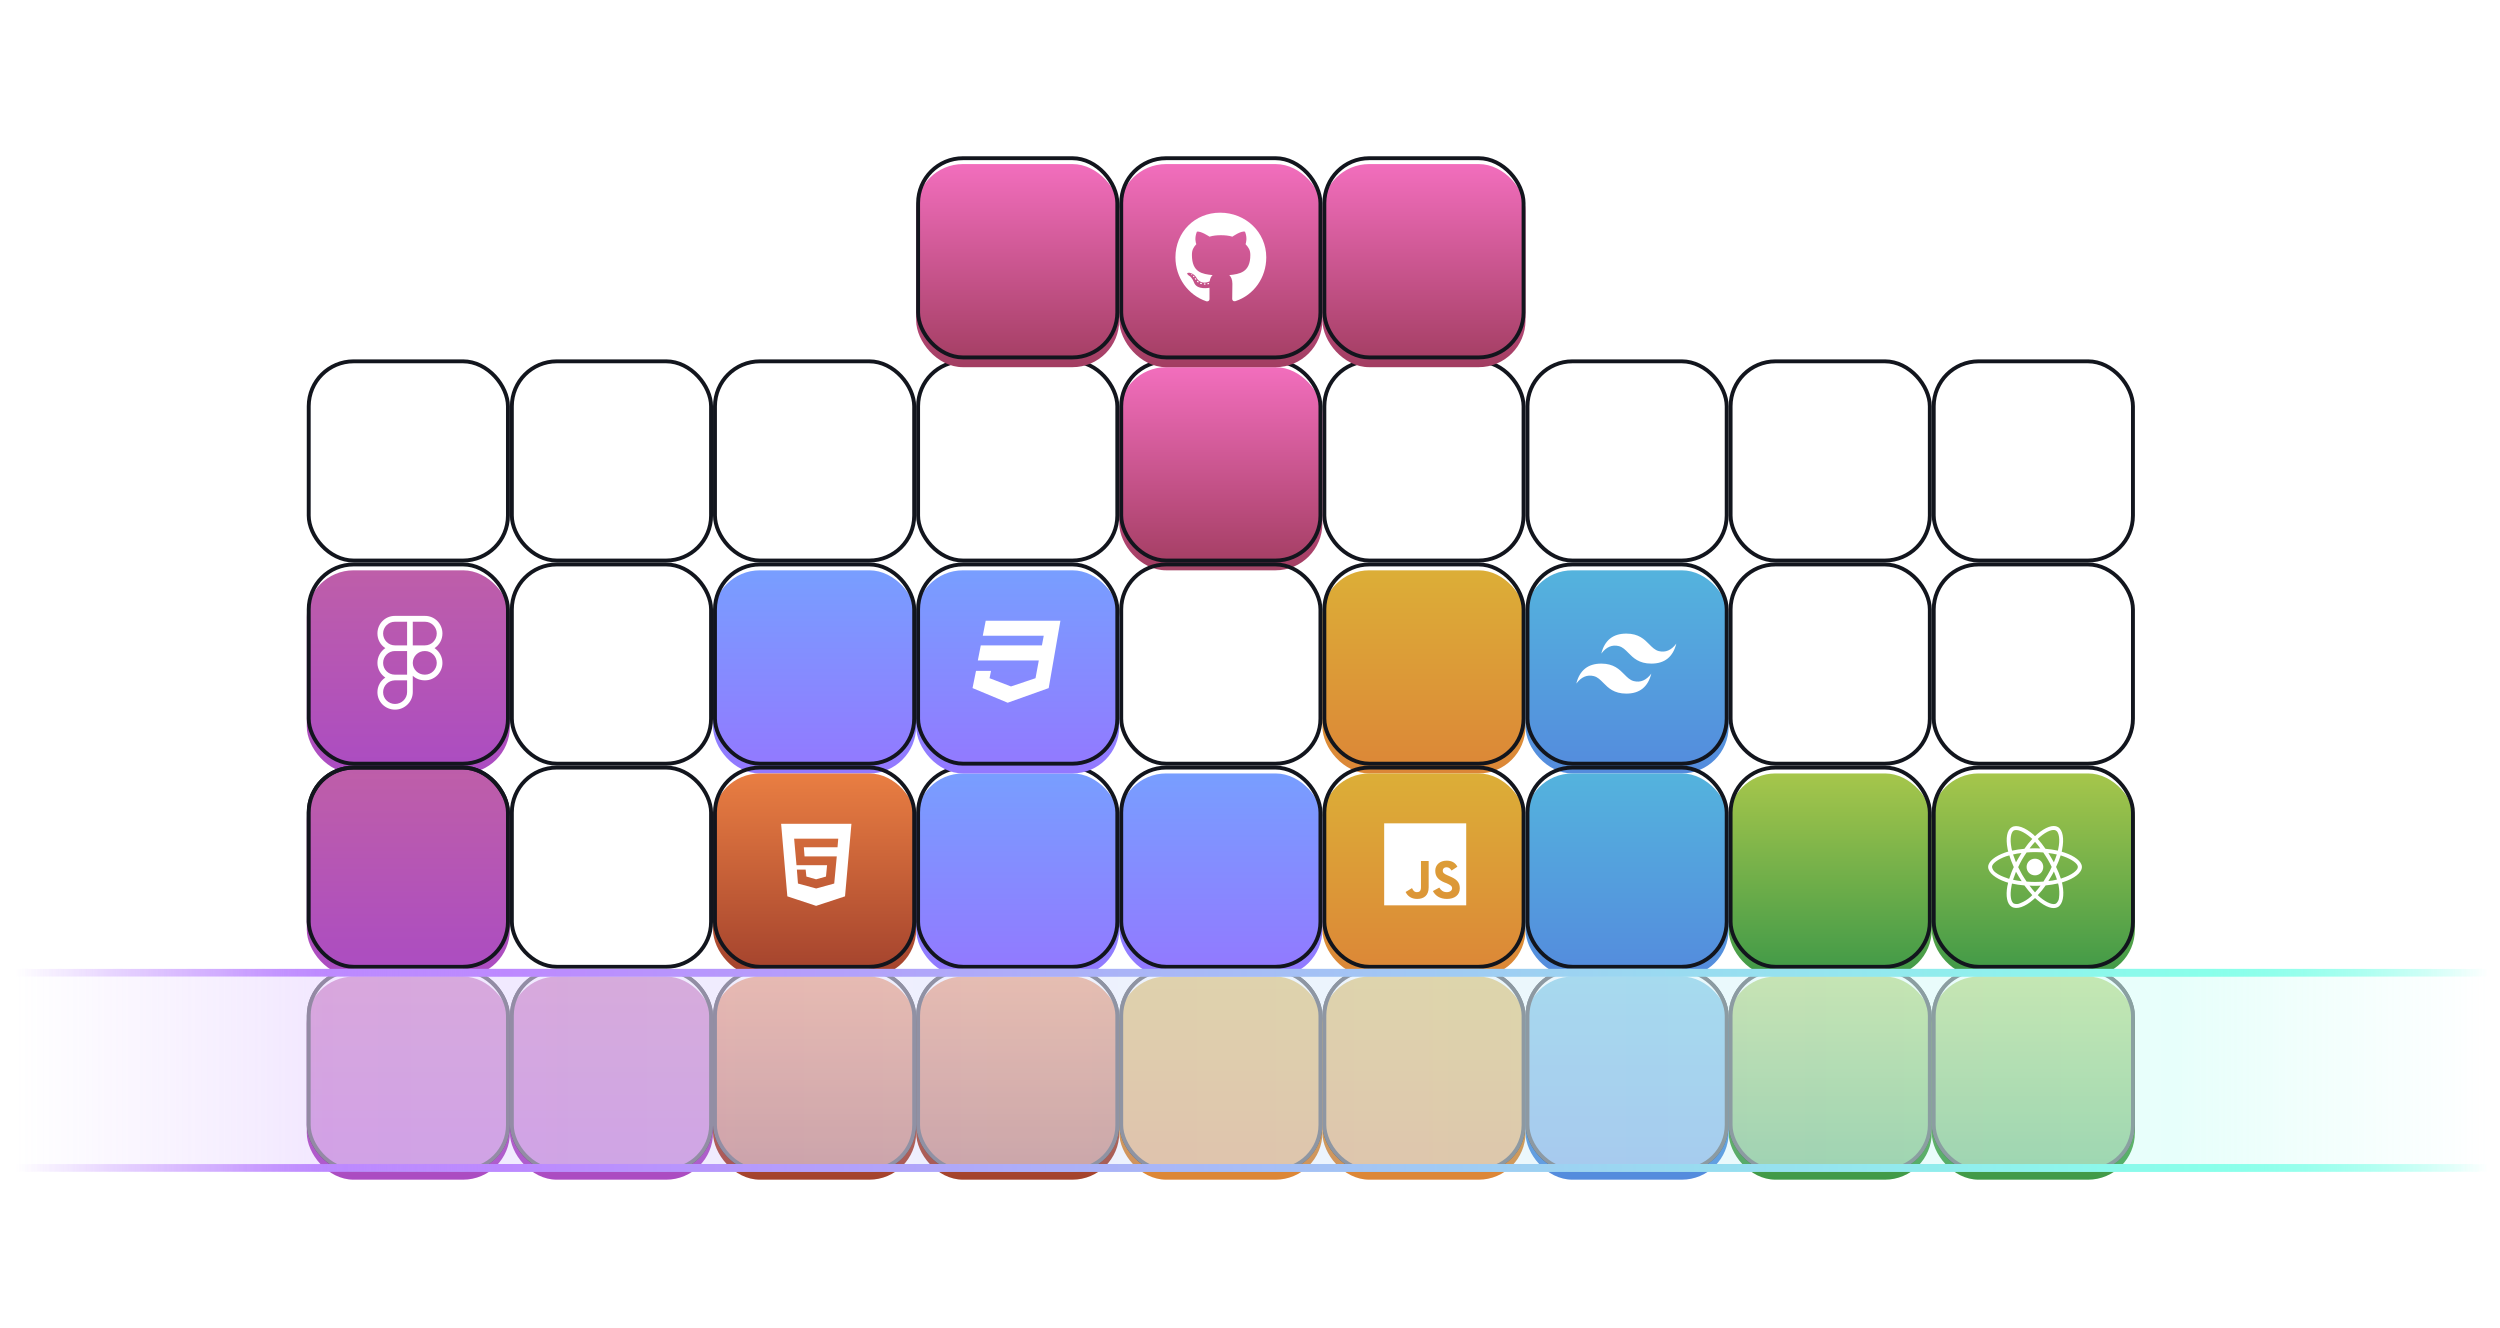 <svg width="640" height="340" viewBox="0 0 640 340" fill="none" xmlns="http://www.w3.org/2000/svg">
<g filter="url(#filter0_i_2163_2739)">
<rect x="182.533" y="144" width="52" height="52" rx="12" fill="url(#paint0_linear_2163_2739)"/>
</g>
<rect x="183.033" y="144.5" width="51" height="51" rx="11.5" stroke="#12151D"/>
<rect x="131.033" y="144.5" width="51" height="51" rx="11.5" fill="white" fill-opacity="0.05" stroke="#12151D"/>
<rect x="131.033" y="92.5" width="51" height="51" rx="11.5" fill="white" fill-opacity="0.05" stroke="#12151D"/>
<rect x="235.033" y="92.5" width="51" height="51" rx="11.5" fill="white" fill-opacity="0.05" stroke="#12151D"/>
<rect x="391.033" y="92.5" width="51" height="51" rx="11.5" fill="white" fill-opacity="0.05" stroke="#12151D"/>
<rect x="339.033" y="92.5" width="51" height="51" rx="11.5" fill="white" fill-opacity="0.05" stroke="#12151D"/>
<rect x="183.033" y="92.5" width="51" height="51" rx="11.5" fill="white" fill-opacity="0.05" stroke="#12151D"/>
<g filter="url(#filter1_i_2163_2739)">
<rect x="286.533" y="92" width="52" height="52" rx="12" fill="url(#paint1_linear_2163_2739)"/>
</g>
<rect x="287.033" y="92.5" width="51" height="51" rx="11.5" stroke="#12151D"/>
<g filter="url(#filter2_i_2163_2739)">
<rect x="286.533" y="40" width="52" height="52" rx="12" fill="url(#paint2_linear_2163_2739)"/>
</g>
<rect x="287.033" y="40.5" width="51" height="51" rx="11.5" stroke="#12151D"/>
<g filter="url(#filter3_i_2163_2739)">
<rect x="234.533" y="40" width="52" height="52" rx="12" fill="url(#paint3_linear_2163_2739)"/>
</g>
<rect x="235.033" y="40.5" width="51" height="51" rx="11.5" stroke="#12151D"/>
<g filter="url(#filter4_i_2163_2739)">
<rect x="338.533" y="40" width="52" height="52" rx="12" fill="url(#paint4_linear_2163_2739)"/>
</g>
<rect x="339.033" y="40.5" width="51" height="51" rx="11.5" stroke="#12151D"/>
<rect x="443.033" y="92.5" width="51" height="51" rx="11.5" fill="white" fill-opacity="0.05" stroke="#12151D"/>
<rect x="495.033" y="92.5" width="51" height="51" rx="11.5" fill="white" fill-opacity="0.05" stroke="#12151D"/>
<rect x="79.033" y="92.5" width="51" height="51" rx="11.5" fill="white" fill-opacity="0.05" stroke="#12151D"/>
<rect x="443.033" y="144.5" width="51" height="51" rx="11.5" fill="white" fill-opacity="0.05" stroke="#12151D"/>
<rect x="495.033" y="144.5" width="51" height="51" rx="11.5" fill="white" fill-opacity="0.05" stroke="#12151D"/>
<g filter="url(#filter5_i_2163_2739)">
<rect x="78.533" y="144" width="52" height="52" rx="12" fill="url(#paint5_linear_2163_2739)"/>
</g>
<rect x="79.033" y="144.5" width="51" height="51" rx="11.5" stroke="#12151D"/>
<rect x="287.033" y="144.5" width="51" height="51" rx="11.5" fill="white" fill-opacity="0.05" stroke="#12151D"/>
<g filter="url(#filter6_i_2163_2739)">
<rect x="338.533" y="144" width="52" height="52" rx="12" fill="url(#paint6_linear_2163_2739)"/>
</g>
<rect x="339.033" y="144.5" width="51" height="51" rx="11.5" stroke="#12151D"/>
<g filter="url(#filter7_i_2163_2739)">
<rect x="390.533" y="144" width="52" height="52" rx="12" fill="url(#paint7_linear_2163_2739)"/>
</g>
<rect x="391.033" y="144.5" width="51" height="51" rx="11.5" stroke="#12151D"/>
<g filter="url(#filter8_i_2163_2739)">
<rect x="182.533" y="196" width="52" height="52" rx="12" fill="url(#paint8_linear_2163_2739)"/>
</g>
<rect x="183.033" y="196.5" width="51" height="51" rx="11.5" stroke="#12151D"/>
<rect x="131.033" y="196.5" width="51" height="51" rx="11.5" fill="white" fill-opacity="0.05" stroke="#12151D"/>
<g filter="url(#filter9_i_2163_2739)">
<rect x="442.533" y="196" width="52" height="52" rx="12" fill="url(#paint9_linear_2163_2739)"/>
</g>
<rect x="443.033" y="196.5" width="51" height="51" rx="11.5" stroke="#12151D"/>
<g filter="url(#filter10_i_2163_2739)">
<rect x="494.533" y="196" width="52" height="52" rx="12" fill="url(#paint10_linear_2163_2739)"/>
</g>
<rect x="495.033" y="196.5" width="51" height="51" rx="11.5" stroke="#12151D"/>
<rect x="79.033" y="196.5" width="51" height="51" rx="11.5" fill="url(#paint11_linear_2163_2739)" stroke="#12151D"/>
<g filter="url(#filter11_i_2163_2739)">
<rect x="78.533" y="196" width="52" height="52" rx="12" fill="url(#paint12_linear_2163_2739)"/>
</g>
<rect x="79.033" y="196.5" width="51" height="51" rx="11.5" stroke="#12151D"/>
<g filter="url(#filter12_i_2163_2739)">
<rect x="182.533" y="248" width="52" height="52" rx="12" fill="url(#paint13_linear_2163_2739)"/>
</g>
<rect x="183.033" y="248.5" width="51" height="51" rx="11.5" stroke="#12151D"/>
<g filter="url(#filter13_i_2163_2739)">
<rect x="130.533" y="248" width="52" height="52" rx="12" fill="url(#paint14_linear_2163_2739)"/>
</g>
<rect x="131.033" y="248.5" width="51" height="51" rx="11.5" stroke="#12151D"/>
<g filter="url(#filter14_i_2163_2739)">
<rect x="442.533" y="248" width="52" height="52" rx="12" fill="url(#paint15_linear_2163_2739)"/>
</g>
<rect x="443.033" y="248.5" width="51" height="51" rx="11.5" stroke="#12151D"/>
<g filter="url(#filter15_i_2163_2739)">
<rect x="494.533" y="248" width="52" height="52" rx="12" fill="url(#paint16_linear_2163_2739)"/>
</g>
<rect x="495.033" y="248.5" width="51" height="51" rx="11.5" stroke="#12151D"/>
<g filter="url(#filter16_i_2163_2739)">
<rect x="78.533" y="248" width="52" height="52" rx="12" fill="url(#paint17_linear_2163_2739)"/>
</g>
<rect x="79.033" y="248.5" width="51" height="51" rx="11.5" stroke="#12151D"/>
<g filter="url(#filter17_i_2163_2739)">
<rect x="234.533" y="248" width="52" height="52" rx="12" fill="url(#paint18_linear_2163_2739)"/>
</g>
<rect x="235.033" y="248.5" width="51" height="51" rx="11.5" stroke="#12151D"/>
<g filter="url(#filter18_i_2163_2739)">
<rect x="338.533" y="248" width="52" height="52" rx="12" fill="url(#paint19_linear_2163_2739)"/>
</g>
<rect x="339.033" y="248.5" width="51" height="51" rx="11.5" stroke="#12151D"/>
<g filter="url(#filter19_i_2163_2739)">
<rect x="390.533" y="248" width="52" height="52" rx="12" fill="url(#paint20_linear_2163_2739)"/>
</g>
<rect x="391.033" y="248.5" width="51" height="51" rx="11.5" stroke="#12151D"/>
<g filter="url(#filter20_i_2163_2739)">
<rect x="338.533" y="196" width="52" height="52" rx="12" fill="url(#paint21_linear_2163_2739)"/>
</g>
<rect x="339.033" y="196.5" width="51" height="51" rx="11.5" stroke="#12151D"/>
<g filter="url(#filter21_i_2163_2739)">
<rect x="390.533" y="196" width="52" height="52" rx="12" fill="url(#paint22_linear_2163_2739)"/>
</g>
<rect x="391.033" y="196.5" width="51" height="51" rx="11.5" stroke="#12151D"/>
<g filter="url(#filter22_i_2163_2739)">
<rect x="286.533" y="248" width="52" height="52" rx="12" fill="url(#paint23_linear_2163_2739)"/>
</g>
<rect x="287.033" y="248.5" width="51" height="51" rx="11.5" stroke="#12151D"/>
<g filter="url(#filter23_i_2163_2739)">
<rect x="234.533" y="196" width="52" height="52" rx="12" fill="url(#paint24_linear_2163_2739)"/>
</g>
<rect x="235.033" y="196.5" width="51" height="51" rx="11.5" stroke="#12151D"/>
<g filter="url(#filter24_i_2163_2739)">
<rect x="286.533" y="196" width="52" height="52" rx="12" fill="url(#paint25_linear_2163_2739)"/>
</g>
<rect x="287.033" y="196.5" width="51" height="51" rx="11.5" stroke="#12151D"/>
<g filter="url(#filter25_i_2163_2739)">
<rect x="234.533" y="144" width="52" height="52" rx="12" fill="url(#paint26_linear_2163_2739)"/>
</g>
<rect x="235.033" y="144.5" width="51" height="51" rx="11.5" stroke="#12151D"/>
<path d="M96.623 162.167C96.623 159.683 98.591 157.667 101.076 157.667H108.81C111.295 157.667 113.263 159.683 113.263 162.167C113.263 163.761 112.467 165.12 111.248 165.917C112.467 166.761 113.263 168.12 113.263 169.714C113.263 172.151 111.295 174.167 108.81 174.167H108.717C107.545 174.167 106.467 173.745 105.67 172.995V177.167C105.67 179.651 103.607 181.667 101.123 181.667C98.638 181.667 96.623 179.698 96.623 177.214C96.623 175.62 97.42 174.261 98.638 173.464C97.42 172.62 96.623 171.261 96.623 169.714C96.623 168.12 97.42 166.761 98.638 165.917C97.42 165.12 96.623 163.761 96.623 162.167ZM104.217 166.667H101.076C99.435 166.667 98.076 168.026 98.076 169.714C98.076 171.354 99.388 172.714 101.076 172.714H104.217V166.667ZM105.67 169.714C105.67 171.354 107.029 172.714 108.717 172.714H108.81C110.451 172.714 111.81 171.354 111.81 169.714C111.81 168.026 110.451 166.667 108.81 166.667H108.717C107.029 166.667 105.67 168.026 105.67 169.714ZM101.076 174.167C99.388 174.214 98.076 175.526 98.076 177.214C98.076 178.854 99.435 180.214 101.123 180.214C102.81 180.214 104.217 178.854 104.217 177.167V174.167H101.076ZM101.076 159.167C99.435 159.167 98.076 160.526 98.076 162.167C98.076 163.854 99.435 165.214 101.076 165.214H104.217V159.167H101.076ZM105.67 165.214H108.81C110.451 165.214 111.81 163.854 111.81 162.167C111.81 160.526 110.451 159.167 108.81 159.167H105.67V165.214Z" fill="white"/>
<path d="M199.967 210.9H217.967L216.326 229.463L208.92 231.9L201.56 229.463L199.967 210.9ZM214.404 216.9L214.592 214.697H203.295L203.904 221.494H211.732L211.451 224.4L208.92 225.104L206.435 224.4L206.248 222.619H203.998L204.279 226.182L208.92 227.447H208.967L213.56 226.182L214.217 219.244H205.967L205.779 216.9H214.404Z" fill="white"/>
<path d="M271.467 158.9L268.467 176.15L257.967 179.9L248.967 176.15L249.857 171.744H253.701L253.326 173.619L258.81 175.729L265.092 173.619L265.935 169.072H250.326L251.076 165.229H266.732L267.201 162.744H251.592L252.342 158.9H271.467Z" fill="white"/>
<path d="M528.56 218.277C531.092 219.121 532.967 220.527 532.967 221.934C532.967 223.434 530.998 224.887 528.279 225.777C528.138 225.824 527.998 225.871 527.857 225.918C527.904 226.105 527.951 226.34 527.998 226.527C528.513 229.246 528.092 231.449 526.826 232.199C525.607 232.902 523.638 232.199 521.623 230.465C521.388 230.277 521.201 230.09 520.967 229.902C520.826 230.043 520.638 230.184 520.498 230.324C518.435 232.152 516.279 232.902 515.013 232.152C513.795 231.449 513.42 229.387 513.888 226.809C513.982 226.527 514.029 226.246 514.076 225.965C513.888 225.918 513.654 225.824 513.467 225.777C510.842 224.887 508.967 223.387 508.967 221.934C508.967 220.527 510.748 219.168 513.232 218.277C513.513 218.184 513.795 218.09 514.123 217.996C514.029 217.762 513.982 217.48 513.935 217.246C513.42 214.574 513.795 212.465 515.013 211.762C516.279 211.012 518.435 211.809 520.592 213.684C520.685 213.824 520.826 213.918 520.967 214.059C521.154 213.871 521.342 213.684 521.529 213.543C523.592 211.762 525.607 211.012 526.826 211.715C528.092 212.465 528.467 214.715 527.904 217.48C527.857 217.668 527.81 217.855 527.81 218.043C528.045 218.09 528.279 218.184 528.56 218.277ZM522.185 214.293C521.998 214.434 521.857 214.621 521.67 214.762C522.373 215.559 523.029 216.402 523.638 217.293C524.717 217.387 525.748 217.527 526.826 217.762C526.873 217.621 526.873 217.48 526.92 217.293C527.435 214.902 527.107 213.027 526.31 212.605C525.56 212.184 523.967 212.746 522.185 214.293ZM516.795 224.371C516.56 223.949 516.326 223.574 516.092 223.152C515.81 223.855 515.576 224.559 515.342 225.215C516.045 225.402 516.795 225.496 517.545 225.59C517.263 225.168 517.029 224.793 516.795 224.371ZM515.342 218.746C515.576 219.402 515.81 220.059 516.092 220.762C516.326 220.34 516.56 219.965 516.795 219.543C517.029 219.168 517.263 218.746 517.498 218.371C516.748 218.465 516.045 218.559 515.342 218.746ZM516.654 221.98C516.982 222.59 517.31 223.246 517.638 223.855C518.013 224.465 518.388 225.074 518.81 225.684C519.513 225.73 520.217 225.777 520.967 225.777C521.67 225.777 522.42 225.73 523.123 225.684C523.498 225.074 523.873 224.465 524.248 223.855C524.623 223.246 524.951 222.59 525.232 221.934C524.951 221.277 524.576 220.668 524.248 220.059C523.873 219.449 523.498 218.84 523.076 218.23C522.42 218.184 521.67 218.137 520.967 218.137C520.217 218.137 519.513 218.184 518.81 218.23C518.388 218.84 518.013 219.449 517.638 220.059C517.31 220.668 516.935 221.324 516.654 221.98ZM525.092 224.371C524.857 224.746 524.623 225.168 524.388 225.543C525.138 225.496 525.842 225.355 526.592 225.168C526.357 224.465 526.076 223.809 525.795 223.105C525.56 223.527 525.373 223.949 525.092 224.371ZM525.795 220.762C526.076 220.105 526.31 219.449 526.545 218.746C525.888 218.605 525.138 218.465 524.388 218.371C524.623 218.746 524.857 219.168 525.092 219.543C525.326 219.965 525.56 220.34 525.795 220.762ZM520.967 215.512C520.498 216.027 520.029 216.59 519.56 217.199C520.498 217.152 521.435 217.152 522.326 217.199C521.904 216.59 521.435 216.027 520.967 215.512ZM515.529 212.605C514.779 213.074 514.498 214.762 514.92 217.012C514.967 217.293 515.013 217.527 515.107 217.762C516.138 217.527 517.17 217.387 518.248 217.293C518.857 216.402 519.513 215.559 520.263 214.762C520.123 214.668 520.029 214.574 519.888 214.434C518.06 212.84 516.326 212.184 515.529 212.605ZM514.357 224.98C514.685 223.949 515.06 222.918 515.529 221.98C515.107 220.996 514.685 220.012 514.404 218.98C514.123 219.074 513.842 219.121 513.56 219.215C511.451 219.965 509.951 221.09 509.951 221.934C510.045 222.496 510.373 223.012 510.842 223.34C511.638 223.996 512.81 224.465 513.795 224.793C513.982 224.887 514.17 224.934 514.357 224.98ZM519.842 229.574C519.982 229.434 520.123 229.293 520.263 229.152C519.56 228.355 518.857 227.512 518.248 226.668C517.17 226.574 516.138 226.434 515.06 226.199C515.013 226.434 514.967 226.715 514.92 226.996C514.498 229.199 514.779 230.84 515.529 231.309C516.092 231.496 516.654 231.496 517.17 231.215C518.154 230.84 519.045 230.277 519.842 229.574ZM520.967 228.449C521.482 227.887 521.951 227.324 522.373 226.715C521.904 226.762 521.435 226.762 520.967 226.762C520.498 226.762 520.029 226.762 519.56 226.715C520.029 227.371 520.498 227.934 520.967 228.449ZM527.107 229.855C527.248 228.824 527.201 227.746 527.013 226.715C526.967 226.527 526.92 226.34 526.873 226.152C525.795 226.387 524.763 226.574 523.685 226.668C523.076 227.559 522.42 228.355 521.67 229.152C521.904 229.34 522.092 229.527 522.279 229.715C524.013 231.168 525.607 231.73 526.357 231.309C526.779 230.934 527.06 230.418 527.107 229.855ZM527.951 224.793C530.295 224.043 531.935 222.824 531.935 221.934C531.935 221.09 530.388 219.965 528.232 219.215C527.998 219.121 527.763 219.074 527.529 218.98C527.201 220.012 526.826 220.996 526.357 221.934C526.826 222.918 527.248 223.902 527.576 224.934C527.717 224.887 527.81 224.84 527.951 224.793ZM520.967 224.09C519.748 224.09 518.81 223.152 518.81 221.934C518.81 220.762 519.748 219.824 520.967 219.824C522.138 219.824 523.076 220.762 523.076 221.934C523.076 223.152 522.138 224.09 520.967 224.09Z" fill="white"/>
<path d="M354.348 210.767H375.348V231.767H354.348V210.767ZM365.739 227.173V220.423H363.77V227.126C363.77 228.11 363.348 228.392 362.739 228.392C362.036 228.392 361.755 227.923 361.473 227.36L359.833 228.345C360.301 229.329 361.239 230.126 362.786 230.126C364.567 230.126 365.739 229.188 365.739 227.173ZM370.426 230.126C372.301 230.126 373.708 229.188 373.708 227.407C373.708 225.767 372.77 225.017 371.083 224.313L370.567 224.079C369.723 223.704 369.348 223.47 369.348 222.86C369.348 222.392 369.723 222.017 370.286 222.017C370.895 222.017 371.223 222.298 371.598 222.86L373.098 221.876C372.489 220.751 371.551 220.329 370.333 220.329C368.551 220.329 367.426 221.454 367.426 222.907C367.426 224.548 368.364 225.298 369.77 225.907L370.286 226.095C371.176 226.517 371.739 226.751 371.739 227.407C371.739 227.97 371.176 228.392 370.38 228.392C369.395 228.392 368.88 227.876 368.458 227.22L366.817 228.11C367.426 229.282 368.598 230.126 370.426 230.126Z" fill="white"/>
<path d="M308.648 72.728C308.648 72.821 308.554 72.868 308.414 72.868C308.273 72.915 308.179 72.821 308.179 72.728C308.179 72.634 308.273 72.54 308.414 72.54C308.554 72.54 308.648 72.634 308.648 72.728ZM307.195 72.493C307.242 72.399 307.382 72.353 307.523 72.399C307.664 72.446 307.711 72.54 307.711 72.634C307.664 72.728 307.523 72.774 307.429 72.728C307.289 72.728 307.195 72.587 307.195 72.493ZM309.304 72.446C309.398 72.399 309.539 72.493 309.539 72.587C309.586 72.681 309.492 72.728 309.351 72.774C309.211 72.821 309.07 72.774 309.07 72.681C309.07 72.54 309.164 72.446 309.304 72.446ZM312.351 54.446C318.867 54.446 324.164 59.415 324.164 65.884C324.164 71.087 320.976 75.54 316.289 77.087C315.679 77.228 315.445 76.853 315.445 76.524C315.445 76.149 315.492 74.181 315.492 72.634C315.492 71.509 315.117 70.806 314.695 70.431C317.32 70.149 320.086 69.774 320.086 65.274C320.086 63.962 319.617 63.352 318.867 62.509C318.961 62.181 319.382 60.962 318.726 59.321C317.742 58.993 315.492 60.587 315.492 60.587C314.554 60.306 313.57 60.212 312.539 60.212C311.554 60.212 310.57 60.306 309.632 60.587C309.632 60.587 307.336 59.04 306.398 59.321C305.742 60.962 306.117 62.181 306.257 62.509C305.507 63.352 305.132 63.962 305.132 65.274C305.132 69.774 307.804 70.149 310.429 70.431C310.054 70.759 309.773 71.274 309.679 72.024C308.976 72.353 307.289 72.868 306.257 71.04C305.601 69.915 304.429 69.821 304.429 69.821C303.304 69.821 304.382 70.571 304.382 70.571C305.132 70.899 305.648 72.259 305.648 72.259C306.351 74.368 309.632 73.665 309.632 73.665C309.632 74.649 309.632 76.243 309.632 76.571C309.632 76.853 309.445 77.228 308.836 77.134C304.148 75.54 300.914 71.087 300.914 65.884C300.914 59.415 305.882 54.446 312.351 54.446ZM305.461 70.618C305.507 70.571 305.601 70.618 305.695 70.665C305.789 70.759 305.789 70.899 305.742 70.946C305.648 70.993 305.554 70.946 305.461 70.899C305.414 70.806 305.367 70.665 305.461 70.618ZM304.945 70.243C304.992 70.196 305.039 70.196 305.132 70.243C305.226 70.29 305.273 70.337 305.273 70.384C305.226 70.478 305.132 70.478 305.039 70.431C304.945 70.384 304.898 70.337 304.945 70.243ZM306.445 71.931C306.539 71.837 306.679 71.884 306.773 71.978C306.867 72.071 306.867 72.212 306.82 72.259C306.773 72.353 306.632 72.306 306.539 72.212C306.398 72.118 306.398 71.978 306.445 71.931ZM305.929 71.228C306.023 71.181 306.117 71.228 306.211 71.321C306.257 71.415 306.257 71.556 306.211 71.603C306.117 71.649 306.023 71.603 305.929 71.509C305.836 71.415 305.836 71.274 305.929 71.228Z" fill="white"/>
<path fill-rule="evenodd" clip-rule="evenodd" d="M416.335 162.201C412.922 162.201 410.788 163.908 409.934 167.322C411.215 165.616 412.708 164.975 414.415 165.402C415.389 165.645 416.085 166.352 416.856 167.133C418.111 168.408 419.564 169.883 422.737 169.883C426.15 169.883 428.284 168.175 429.138 164.762C427.858 166.469 426.364 167.109 424.657 166.682C423.683 166.438 422.988 165.732 422.216 164.95C420.961 163.676 419.508 162.2 416.335 162.2V162.201ZM409.934 169.883C406.52 169.883 404.386 171.59 403.533 175.004C404.813 173.297 406.307 172.656 408.014 173.083C408.988 173.327 409.684 174.033 410.455 174.815C411.71 176.09 413.163 177.564 416.336 177.564C419.749 177.564 421.883 175.857 422.737 172.443C421.457 174.15 419.963 174.79 418.256 174.364C417.282 174.12 416.587 173.414 415.815 172.632C414.559 171.358 413.107 169.883 409.934 169.883Z" fill="white"/>
<g style="mix-blend-mode:overlay" opacity="0.5">
<rect x="182.533" y="248" width="52" height="52" rx="12" fill="white"/>
<rect x="130.533" y="248" width="52" height="52" rx="12" fill="white"/>
<rect x="442.533" y="248" width="52" height="52" rx="12" fill="white"/>
<rect x="494.533" y="248" width="52" height="52" rx="12" fill="white"/>
<rect x="78.533" y="248" width="52" height="52" rx="12" fill="white"/>
<rect x="234.533" y="248" width="52" height="52" rx="12" fill="white"/>
<rect x="338.533" y="248" width="52" height="52" rx="12" fill="white"/>
<rect x="390.533" y="248" width="52" height="52" rx="12" fill="white"/>
<rect x="286.533" y="248" width="52" height="52" rx="12" fill="white"/>
</g>
<g clip-path="url(#clip0_2163_2739)">
<path opacity="0.2" d="M4 274L637 274" stroke="url(#paint27_linear_2163_2739)" stroke-width="54"/>
<g filter="url(#filter26_f_2163_2739)">
<path d="M4 248L637 248" stroke="url(#paint28_linear_2163_2739)" stroke-width="4"/>
</g>
<g filter="url(#filter27_f_2163_2739)">
<path d="M4 300L637 300" stroke="url(#paint29_linear_2163_2739)" stroke-width="4"/>
</g>
<g filter="url(#filter28_f_2163_2739)">
<path d="M57 248L637 248" stroke="url(#paint30_linear_2163_2739)" stroke-width="4"/>
</g>
<g filter="url(#filter29_f_2163_2739)">
<path d="M57 300L637 300" stroke="url(#paint31_linear_2163_2739)" stroke-width="4"/>
</g>
</g>
<defs>
<filter id="filter0_i_2163_2739" x="182.533" y="144" width="52" height="54" filterUnits="userSpaceOnUse" color-interpolation-filters="sRGB">
<feFlood flood-opacity="0" result="BackgroundImageFix"/>
<feBlend mode="normal" in="SourceGraphic" in2="BackgroundImageFix" result="shape"/>
<feColorMatrix in="SourceAlpha" type="matrix" values="0 0 0 0 0 0 0 0 0 0 0 0 0 0 0 0 0 0 127 0" result="hardAlpha"/>
<feMorphology radius="4" operator="erode" in="SourceAlpha" result="effect1_innerShadow_2163_2739"/>
<feOffset dy="2"/>
<feGaussianBlur stdDeviation="4.5"/>
<feComposite in2="hardAlpha" operator="arithmetic" k2="-1" k3="1"/>
<feColorMatrix type="matrix" values="0 0 0 0 1 0 0 0 0 1 0 0 0 0 1 0 0 0 0.2 0"/>
<feBlend mode="normal" in2="shape" result="effect1_innerShadow_2163_2739"/>
</filter>
<filter id="filter1_i_2163_2739" x="286.533" y="92" width="52" height="54" filterUnits="userSpaceOnUse" color-interpolation-filters="sRGB">
<feFlood flood-opacity="0" result="BackgroundImageFix"/>
<feBlend mode="normal" in="SourceGraphic" in2="BackgroundImageFix" result="shape"/>
<feColorMatrix in="SourceAlpha" type="matrix" values="0 0 0 0 0 0 0 0 0 0 0 0 0 0 0 0 0 0 127 0" result="hardAlpha"/>
<feMorphology radius="4" operator="erode" in="SourceAlpha" result="effect1_innerShadow_2163_2739"/>
<feOffset dy="2"/>
<feGaussianBlur stdDeviation="4.5"/>
<feComposite in2="hardAlpha" operator="arithmetic" k2="-1" k3="1"/>
<feColorMatrix type="matrix" values="0 0 0 0 1 0 0 0 0 1 0 0 0 0 1 0 0 0 0.2 0"/>
<feBlend mode="normal" in2="shape" result="effect1_innerShadow_2163_2739"/>
</filter>
<filter id="filter2_i_2163_2739" x="286.533" y="40" width="52" height="54" filterUnits="userSpaceOnUse" color-interpolation-filters="sRGB">
<feFlood flood-opacity="0" result="BackgroundImageFix"/>
<feBlend mode="normal" in="SourceGraphic" in2="BackgroundImageFix" result="shape"/>
<feColorMatrix in="SourceAlpha" type="matrix" values="0 0 0 0 0 0 0 0 0 0 0 0 0 0 0 0 0 0 127 0" result="hardAlpha"/>
<feMorphology radius="4" operator="erode" in="SourceAlpha" result="effect1_innerShadow_2163_2739"/>
<feOffset dy="2"/>
<feGaussianBlur stdDeviation="4.5"/>
<feComposite in2="hardAlpha" operator="arithmetic" k2="-1" k3="1"/>
<feColorMatrix type="matrix" values="0 0 0 0 1 0 0 0 0 1 0 0 0 0 1 0 0 0 0.2 0"/>
<feBlend mode="normal" in2="shape" result="effect1_innerShadow_2163_2739"/>
</filter>
<filter id="filter3_i_2163_2739" x="234.533" y="40" width="52" height="54" filterUnits="userSpaceOnUse" color-interpolation-filters="sRGB">
<feFlood flood-opacity="0" result="BackgroundImageFix"/>
<feBlend mode="normal" in="SourceGraphic" in2="BackgroundImageFix" result="shape"/>
<feColorMatrix in="SourceAlpha" type="matrix" values="0 0 0 0 0 0 0 0 0 0 0 0 0 0 0 0 0 0 127 0" result="hardAlpha"/>
<feMorphology radius="4" operator="erode" in="SourceAlpha" result="effect1_innerShadow_2163_2739"/>
<feOffset dy="2"/>
<feGaussianBlur stdDeviation="4.5"/>
<feComposite in2="hardAlpha" operator="arithmetic" k2="-1" k3="1"/>
<feColorMatrix type="matrix" values="0 0 0 0 1 0 0 0 0 1 0 0 0 0 1 0 0 0 0.2 0"/>
<feBlend mode="normal" in2="shape" result="effect1_innerShadow_2163_2739"/>
</filter>
<filter id="filter4_i_2163_2739" x="338.533" y="40" width="52" height="54" filterUnits="userSpaceOnUse" color-interpolation-filters="sRGB">
<feFlood flood-opacity="0" result="BackgroundImageFix"/>
<feBlend mode="normal" in="SourceGraphic" in2="BackgroundImageFix" result="shape"/>
<feColorMatrix in="SourceAlpha" type="matrix" values="0 0 0 0 0 0 0 0 0 0 0 0 0 0 0 0 0 0 127 0" result="hardAlpha"/>
<feMorphology radius="4" operator="erode" in="SourceAlpha" result="effect1_innerShadow_2163_2739"/>
<feOffset dy="2"/>
<feGaussianBlur stdDeviation="4.5"/>
<feComposite in2="hardAlpha" operator="arithmetic" k2="-1" k3="1"/>
<feColorMatrix type="matrix" values="0 0 0 0 1 0 0 0 0 1 0 0 0 0 1 0 0 0 0.2 0"/>
<feBlend mode="normal" in2="shape" result="effect1_innerShadow_2163_2739"/>
</filter>
<filter id="filter5_i_2163_2739" x="78.533" y="144" width="52" height="54" filterUnits="userSpaceOnUse" color-interpolation-filters="sRGB">
<feFlood flood-opacity="0" result="BackgroundImageFix"/>
<feBlend mode="normal" in="SourceGraphic" in2="BackgroundImageFix" result="shape"/>
<feColorMatrix in="SourceAlpha" type="matrix" values="0 0 0 0 0 0 0 0 0 0 0 0 0 0 0 0 0 0 127 0" result="hardAlpha"/>
<feMorphology radius="4" operator="erode" in="SourceAlpha" result="effect1_innerShadow_2163_2739"/>
<feOffset dy="2"/>
<feGaussianBlur stdDeviation="4.5"/>
<feComposite in2="hardAlpha" operator="arithmetic" k2="-1" k3="1"/>
<feColorMatrix type="matrix" values="0 0 0 0 1 0 0 0 0 1 0 0 0 0 1 0 0 0 0.2 0"/>
<feBlend mode="normal" in2="shape" result="effect1_innerShadow_2163_2739"/>
</filter>
<filter id="filter6_i_2163_2739" x="338.533" y="144" width="52" height="54" filterUnits="userSpaceOnUse" color-interpolation-filters="sRGB">
<feFlood flood-opacity="0" result="BackgroundImageFix"/>
<feBlend mode="normal" in="SourceGraphic" in2="BackgroundImageFix" result="shape"/>
<feColorMatrix in="SourceAlpha" type="matrix" values="0 0 0 0 0 0 0 0 0 0 0 0 0 0 0 0 0 0 127 0" result="hardAlpha"/>
<feMorphology radius="4" operator="erode" in="SourceAlpha" result="effect1_innerShadow_2163_2739"/>
<feOffset dy="2"/>
<feGaussianBlur stdDeviation="4.5"/>
<feComposite in2="hardAlpha" operator="arithmetic" k2="-1" k3="1"/>
<feColorMatrix type="matrix" values="0 0 0 0 1 0 0 0 0 1 0 0 0 0 1 0 0 0 0.2 0"/>
<feBlend mode="normal" in2="shape" result="effect1_innerShadow_2163_2739"/>
</filter>
<filter id="filter7_i_2163_2739" x="390.533" y="144" width="52" height="54" filterUnits="userSpaceOnUse" color-interpolation-filters="sRGB">
<feFlood flood-opacity="0" result="BackgroundImageFix"/>
<feBlend mode="normal" in="SourceGraphic" in2="BackgroundImageFix" result="shape"/>
<feColorMatrix in="SourceAlpha" type="matrix" values="0 0 0 0 0 0 0 0 0 0 0 0 0 0 0 0 0 0 127 0" result="hardAlpha"/>
<feMorphology radius="4" operator="erode" in="SourceAlpha" result="effect1_innerShadow_2163_2739"/>
<feOffset dy="2"/>
<feGaussianBlur stdDeviation="4.5"/>
<feComposite in2="hardAlpha" operator="arithmetic" k2="-1" k3="1"/>
<feColorMatrix type="matrix" values="0 0 0 0 1 0 0 0 0 1 0 0 0 0 1 0 0 0 0.2 0"/>
<feBlend mode="normal" in2="shape" result="effect1_innerShadow_2163_2739"/>
</filter>
<filter id="filter8_i_2163_2739" x="182.533" y="196" width="52" height="54" filterUnits="userSpaceOnUse" color-interpolation-filters="sRGB">
<feFlood flood-opacity="0" result="BackgroundImageFix"/>
<feBlend mode="normal" in="SourceGraphic" in2="BackgroundImageFix" result="shape"/>
<feColorMatrix in="SourceAlpha" type="matrix" values="0 0 0 0 0 0 0 0 0 0 0 0 0 0 0 0 0 0 127 0" result="hardAlpha"/>
<feMorphology radius="4" operator="erode" in="SourceAlpha" result="effect1_innerShadow_2163_2739"/>
<feOffset dy="2"/>
<feGaussianBlur stdDeviation="4.5"/>
<feComposite in2="hardAlpha" operator="arithmetic" k2="-1" k3="1"/>
<feColorMatrix type="matrix" values="0 0 0 0 1 0 0 0 0 1 0 0 0 0 1 0 0 0 0.2 0"/>
<feBlend mode="normal" in2="shape" result="effect1_innerShadow_2163_2739"/>
</filter>
<filter id="filter9_i_2163_2739" x="442.533" y="196" width="52" height="54" filterUnits="userSpaceOnUse" color-interpolation-filters="sRGB">
<feFlood flood-opacity="0" result="BackgroundImageFix"/>
<feBlend mode="normal" in="SourceGraphic" in2="BackgroundImageFix" result="shape"/>
<feColorMatrix in="SourceAlpha" type="matrix" values="0 0 0 0 0 0 0 0 0 0 0 0 0 0 0 0 0 0 127 0" result="hardAlpha"/>
<feMorphology radius="4" operator="erode" in="SourceAlpha" result="effect1_innerShadow_2163_2739"/>
<feOffset dy="2"/>
<feGaussianBlur stdDeviation="4.5"/>
<feComposite in2="hardAlpha" operator="arithmetic" k2="-1" k3="1"/>
<feColorMatrix type="matrix" values="0 0 0 0 1 0 0 0 0 1 0 0 0 0 1 0 0 0 0.2 0"/>
<feBlend mode="normal" in2="shape" result="effect1_innerShadow_2163_2739"/>
</filter>
<filter id="filter10_i_2163_2739" x="494.533" y="196" width="52" height="54" filterUnits="userSpaceOnUse" color-interpolation-filters="sRGB">
<feFlood flood-opacity="0" result="BackgroundImageFix"/>
<feBlend mode="normal" in="SourceGraphic" in2="BackgroundImageFix" result="shape"/>
<feColorMatrix in="SourceAlpha" type="matrix" values="0 0 0 0 0 0 0 0 0 0 0 0 0 0 0 0 0 0 127 0" result="hardAlpha"/>
<feMorphology radius="4" operator="erode" in="SourceAlpha" result="effect1_innerShadow_2163_2739"/>
<feOffset dy="2"/>
<feGaussianBlur stdDeviation="4.5"/>
<feComposite in2="hardAlpha" operator="arithmetic" k2="-1" k3="1"/>
<feColorMatrix type="matrix" values="0 0 0 0 1 0 0 0 0 1 0 0 0 0 1 0 0 0 0.2 0"/>
<feBlend mode="normal" in2="shape" result="effect1_innerShadow_2163_2739"/>
</filter>
<filter id="filter11_i_2163_2739" x="78.533" y="196" width="52" height="54" filterUnits="userSpaceOnUse" color-interpolation-filters="sRGB">
<feFlood flood-opacity="0" result="BackgroundImageFix"/>
<feBlend mode="normal" in="SourceGraphic" in2="BackgroundImageFix" result="shape"/>
<feColorMatrix in="SourceAlpha" type="matrix" values="0 0 0 0 0 0 0 0 0 0 0 0 0 0 0 0 0 0 127 0" result="hardAlpha"/>
<feMorphology radius="4" operator="erode" in="SourceAlpha" result="effect1_innerShadow_2163_2739"/>
<feOffset dy="2"/>
<feGaussianBlur stdDeviation="4.5"/>
<feComposite in2="hardAlpha" operator="arithmetic" k2="-1" k3="1"/>
<feColorMatrix type="matrix" values="0 0 0 0 1 0 0 0 0 1 0 0 0 0 1 0 0 0 0.2 0"/>
<feBlend mode="normal" in2="shape" result="effect1_innerShadow_2163_2739"/>
</filter>
<filter id="filter12_i_2163_2739" x="182.533" y="248" width="52" height="54" filterUnits="userSpaceOnUse" color-interpolation-filters="sRGB">
<feFlood flood-opacity="0" result="BackgroundImageFix"/>
<feBlend mode="normal" in="SourceGraphic" in2="BackgroundImageFix" result="shape"/>
<feColorMatrix in="SourceAlpha" type="matrix" values="0 0 0 0 0 0 0 0 0 0 0 0 0 0 0 0 0 0 127 0" result="hardAlpha"/>
<feMorphology radius="4" operator="erode" in="SourceAlpha" result="effect1_innerShadow_2163_2739"/>
<feOffset dy="2"/>
<feGaussianBlur stdDeviation="4.5"/>
<feComposite in2="hardAlpha" operator="arithmetic" k2="-1" k3="1"/>
<feColorMatrix type="matrix" values="0 0 0 0 1 0 0 0 0 1 0 0 0 0 1 0 0 0 0.2 0"/>
<feBlend mode="normal" in2="shape" result="effect1_innerShadow_2163_2739"/>
</filter>
<filter id="filter13_i_2163_2739" x="130.533" y="248" width="52" height="54" filterUnits="userSpaceOnUse" color-interpolation-filters="sRGB">
<feFlood flood-opacity="0" result="BackgroundImageFix"/>
<feBlend mode="normal" in="SourceGraphic" in2="BackgroundImageFix" result="shape"/>
<feColorMatrix in="SourceAlpha" type="matrix" values="0 0 0 0 0 0 0 0 0 0 0 0 0 0 0 0 0 0 127 0" result="hardAlpha"/>
<feMorphology radius="4" operator="erode" in="SourceAlpha" result="effect1_innerShadow_2163_2739"/>
<feOffset dy="2"/>
<feGaussianBlur stdDeviation="4.5"/>
<feComposite in2="hardAlpha" operator="arithmetic" k2="-1" k3="1"/>
<feColorMatrix type="matrix" values="0 0 0 0 1 0 0 0 0 1 0 0 0 0 1 0 0 0 0.2 0"/>
<feBlend mode="normal" in2="shape" result="effect1_innerShadow_2163_2739"/>
</filter>
<filter id="filter14_i_2163_2739" x="442.533" y="248" width="52" height="54" filterUnits="userSpaceOnUse" color-interpolation-filters="sRGB">
<feFlood flood-opacity="0" result="BackgroundImageFix"/>
<feBlend mode="normal" in="SourceGraphic" in2="BackgroundImageFix" result="shape"/>
<feColorMatrix in="SourceAlpha" type="matrix" values="0 0 0 0 0 0 0 0 0 0 0 0 0 0 0 0 0 0 127 0" result="hardAlpha"/>
<feMorphology radius="4" operator="erode" in="SourceAlpha" result="effect1_innerShadow_2163_2739"/>
<feOffset dy="2"/>
<feGaussianBlur stdDeviation="4.5"/>
<feComposite in2="hardAlpha" operator="arithmetic" k2="-1" k3="1"/>
<feColorMatrix type="matrix" values="0 0 0 0 1 0 0 0 0 1 0 0 0 0 1 0 0 0 0.2 0"/>
<feBlend mode="normal" in2="shape" result="effect1_innerShadow_2163_2739"/>
</filter>
<filter id="filter15_i_2163_2739" x="494.533" y="248" width="52" height="54" filterUnits="userSpaceOnUse" color-interpolation-filters="sRGB">
<feFlood flood-opacity="0" result="BackgroundImageFix"/>
<feBlend mode="normal" in="SourceGraphic" in2="BackgroundImageFix" result="shape"/>
<feColorMatrix in="SourceAlpha" type="matrix" values="0 0 0 0 0 0 0 0 0 0 0 0 0 0 0 0 0 0 127 0" result="hardAlpha"/>
<feMorphology radius="4" operator="erode" in="SourceAlpha" result="effect1_innerShadow_2163_2739"/>
<feOffset dy="2"/>
<feGaussianBlur stdDeviation="4.5"/>
<feComposite in2="hardAlpha" operator="arithmetic" k2="-1" k3="1"/>
<feColorMatrix type="matrix" values="0 0 0 0 1 0 0 0 0 1 0 0 0 0 1 0 0 0 0.2 0"/>
<feBlend mode="normal" in2="shape" result="effect1_innerShadow_2163_2739"/>
</filter>
<filter id="filter16_i_2163_2739" x="78.533" y="248" width="52" height="54" filterUnits="userSpaceOnUse" color-interpolation-filters="sRGB">
<feFlood flood-opacity="0" result="BackgroundImageFix"/>
<feBlend mode="normal" in="SourceGraphic" in2="BackgroundImageFix" result="shape"/>
<feColorMatrix in="SourceAlpha" type="matrix" values="0 0 0 0 0 0 0 0 0 0 0 0 0 0 0 0 0 0 127 0" result="hardAlpha"/>
<feMorphology radius="4" operator="erode" in="SourceAlpha" result="effect1_innerShadow_2163_2739"/>
<feOffset dy="2"/>
<feGaussianBlur stdDeviation="4.5"/>
<feComposite in2="hardAlpha" operator="arithmetic" k2="-1" k3="1"/>
<feColorMatrix type="matrix" values="0 0 0 0 1 0 0 0 0 1 0 0 0 0 1 0 0 0 0.2 0"/>
<feBlend mode="normal" in2="shape" result="effect1_innerShadow_2163_2739"/>
</filter>
<filter id="filter17_i_2163_2739" x="234.533" y="248" width="52" height="54" filterUnits="userSpaceOnUse" color-interpolation-filters="sRGB">
<feFlood flood-opacity="0" result="BackgroundImageFix"/>
<feBlend mode="normal" in="SourceGraphic" in2="BackgroundImageFix" result="shape"/>
<feColorMatrix in="SourceAlpha" type="matrix" values="0 0 0 0 0 0 0 0 0 0 0 0 0 0 0 0 0 0 127 0" result="hardAlpha"/>
<feMorphology radius="4" operator="erode" in="SourceAlpha" result="effect1_innerShadow_2163_2739"/>
<feOffset dy="2"/>
<feGaussianBlur stdDeviation="4.5"/>
<feComposite in2="hardAlpha" operator="arithmetic" k2="-1" k3="1"/>
<feColorMatrix type="matrix" values="0 0 0 0 1 0 0 0 0 1 0 0 0 0 1 0 0 0 0.2 0"/>
<feBlend mode="normal" in2="shape" result="effect1_innerShadow_2163_2739"/>
</filter>
<filter id="filter18_i_2163_2739" x="338.533" y="248" width="52" height="54" filterUnits="userSpaceOnUse" color-interpolation-filters="sRGB">
<feFlood flood-opacity="0" result="BackgroundImageFix"/>
<feBlend mode="normal" in="SourceGraphic" in2="BackgroundImageFix" result="shape"/>
<feColorMatrix in="SourceAlpha" type="matrix" values="0 0 0 0 0 0 0 0 0 0 0 0 0 0 0 0 0 0 127 0" result="hardAlpha"/>
<feMorphology radius="4" operator="erode" in="SourceAlpha" result="effect1_innerShadow_2163_2739"/>
<feOffset dy="2"/>
<feGaussianBlur stdDeviation="4.5"/>
<feComposite in2="hardAlpha" operator="arithmetic" k2="-1" k3="1"/>
<feColorMatrix type="matrix" values="0 0 0 0 1 0 0 0 0 1 0 0 0 0 1 0 0 0 0.2 0"/>
<feBlend mode="normal" in2="shape" result="effect1_innerShadow_2163_2739"/>
</filter>
<filter id="filter19_i_2163_2739" x="390.533" y="248" width="52" height="54" filterUnits="userSpaceOnUse" color-interpolation-filters="sRGB">
<feFlood flood-opacity="0" result="BackgroundImageFix"/>
<feBlend mode="normal" in="SourceGraphic" in2="BackgroundImageFix" result="shape"/>
<feColorMatrix in="SourceAlpha" type="matrix" values="0 0 0 0 0 0 0 0 0 0 0 0 0 0 0 0 0 0 127 0" result="hardAlpha"/>
<feMorphology radius="4" operator="erode" in="SourceAlpha" result="effect1_innerShadow_2163_2739"/>
<feOffset dy="2"/>
<feGaussianBlur stdDeviation="4.5"/>
<feComposite in2="hardAlpha" operator="arithmetic" k2="-1" k3="1"/>
<feColorMatrix type="matrix" values="0 0 0 0 1 0 0 0 0 1 0 0 0 0 1 0 0 0 0.2 0"/>
<feBlend mode="normal" in2="shape" result="effect1_innerShadow_2163_2739"/>
</filter>
<filter id="filter20_i_2163_2739" x="338.533" y="196" width="52" height="54" filterUnits="userSpaceOnUse" color-interpolation-filters="sRGB">
<feFlood flood-opacity="0" result="BackgroundImageFix"/>
<feBlend mode="normal" in="SourceGraphic" in2="BackgroundImageFix" result="shape"/>
<feColorMatrix in="SourceAlpha" type="matrix" values="0 0 0 0 0 0 0 0 0 0 0 0 0 0 0 0 0 0 127 0" result="hardAlpha"/>
<feMorphology radius="4" operator="erode" in="SourceAlpha" result="effect1_innerShadow_2163_2739"/>
<feOffset dy="2"/>
<feGaussianBlur stdDeviation="4.5"/>
<feComposite in2="hardAlpha" operator="arithmetic" k2="-1" k3="1"/>
<feColorMatrix type="matrix" values="0 0 0 0 1 0 0 0 0 1 0 0 0 0 1 0 0 0 0.2 0"/>
<feBlend mode="normal" in2="shape" result="effect1_innerShadow_2163_2739"/>
</filter>
<filter id="filter21_i_2163_2739" x="390.533" y="196" width="52" height="54" filterUnits="userSpaceOnUse" color-interpolation-filters="sRGB">
<feFlood flood-opacity="0" result="BackgroundImageFix"/>
<feBlend mode="normal" in="SourceGraphic" in2="BackgroundImageFix" result="shape"/>
<feColorMatrix in="SourceAlpha" type="matrix" values="0 0 0 0 0 0 0 0 0 0 0 0 0 0 0 0 0 0 127 0" result="hardAlpha"/>
<feMorphology radius="4" operator="erode" in="SourceAlpha" result="effect1_innerShadow_2163_2739"/>
<feOffset dy="2"/>
<feGaussianBlur stdDeviation="4.5"/>
<feComposite in2="hardAlpha" operator="arithmetic" k2="-1" k3="1"/>
<feColorMatrix type="matrix" values="0 0 0 0 1 0 0 0 0 1 0 0 0 0 1 0 0 0 0.2 0"/>
<feBlend mode="normal" in2="shape" result="effect1_innerShadow_2163_2739"/>
</filter>
<filter id="filter22_i_2163_2739" x="286.533" y="248" width="52" height="54" filterUnits="userSpaceOnUse" color-interpolation-filters="sRGB">
<feFlood flood-opacity="0" result="BackgroundImageFix"/>
<feBlend mode="normal" in="SourceGraphic" in2="BackgroundImageFix" result="shape"/>
<feColorMatrix in="SourceAlpha" type="matrix" values="0 0 0 0 0 0 0 0 0 0 0 0 0 0 0 0 0 0 127 0" result="hardAlpha"/>
<feMorphology radius="4" operator="erode" in="SourceAlpha" result="effect1_innerShadow_2163_2739"/>
<feOffset dy="2"/>
<feGaussianBlur stdDeviation="4.5"/>
<feComposite in2="hardAlpha" operator="arithmetic" k2="-1" k3="1"/>
<feColorMatrix type="matrix" values="0 0 0 0 1 0 0 0 0 1 0 0 0 0 1 0 0 0 0.2 0"/>
<feBlend mode="normal" in2="shape" result="effect1_innerShadow_2163_2739"/>
</filter>
<filter id="filter23_i_2163_2739" x="234.533" y="196" width="52" height="54" filterUnits="userSpaceOnUse" color-interpolation-filters="sRGB">
<feFlood flood-opacity="0" result="BackgroundImageFix"/>
<feBlend mode="normal" in="SourceGraphic" in2="BackgroundImageFix" result="shape"/>
<feColorMatrix in="SourceAlpha" type="matrix" values="0 0 0 0 0 0 0 0 0 0 0 0 0 0 0 0 0 0 127 0" result="hardAlpha"/>
<feMorphology radius="4" operator="erode" in="SourceAlpha" result="effect1_innerShadow_2163_2739"/>
<feOffset dy="2"/>
<feGaussianBlur stdDeviation="4.5"/>
<feComposite in2="hardAlpha" operator="arithmetic" k2="-1" k3="1"/>
<feColorMatrix type="matrix" values="0 0 0 0 1 0 0 0 0 1 0 0 0 0 1 0 0 0 0.2 0"/>
<feBlend mode="normal" in2="shape" result="effect1_innerShadow_2163_2739"/>
</filter>
<filter id="filter24_i_2163_2739" x="286.533" y="196" width="52" height="54" filterUnits="userSpaceOnUse" color-interpolation-filters="sRGB">
<feFlood flood-opacity="0" result="BackgroundImageFix"/>
<feBlend mode="normal" in="SourceGraphic" in2="BackgroundImageFix" result="shape"/>
<feColorMatrix in="SourceAlpha" type="matrix" values="0 0 0 0 0 0 0 0 0 0 0 0 0 0 0 0 0 0 127 0" result="hardAlpha"/>
<feMorphology radius="4" operator="erode" in="SourceAlpha" result="effect1_innerShadow_2163_2739"/>
<feOffset dy="2"/>
<feGaussianBlur stdDeviation="4.5"/>
<feComposite in2="hardAlpha" operator="arithmetic" k2="-1" k3="1"/>
<feColorMatrix type="matrix" values="0 0 0 0 1 0 0 0 0 1 0 0 0 0 1 0 0 0 0.2 0"/>
<feBlend mode="normal" in2="shape" result="effect1_innerShadow_2163_2739"/>
</filter>
<filter id="filter25_i_2163_2739" x="234.533" y="144" width="52" height="54" filterUnits="userSpaceOnUse" color-interpolation-filters="sRGB">
<feFlood flood-opacity="0" result="BackgroundImageFix"/>
<feBlend mode="normal" in="SourceGraphic" in2="BackgroundImageFix" result="shape"/>
<feColorMatrix in="SourceAlpha" type="matrix" values="0 0 0 0 0 0 0 0 0 0 0 0 0 0 0 0 0 0 127 0" result="hardAlpha"/>
<feMorphology radius="4" operator="erode" in="SourceAlpha" result="effect1_innerShadow_2163_2739"/>
<feOffset dy="2"/>
<feGaussianBlur stdDeviation="4.5"/>
<feComposite in2="hardAlpha" operator="arithmetic" k2="-1" k3="1"/>
<feColorMatrix type="matrix" values="0 0 0 0 1 0 0 0 0 1 0 0 0 0 1 0 0 0 0.2 0"/>
<feBlend mode="normal" in2="shape" result="effect1_innerShadow_2163_2739"/>
</filter>
<filter id="filter26_f_2163_2739" x="-4" y="238" width="649" height="20" filterUnits="userSpaceOnUse" color-interpolation-filters="sRGB">
<feFlood flood-opacity="0" result="BackgroundImageFix"/>
<feBlend mode="normal" in="SourceGraphic" in2="BackgroundImageFix" result="shape"/>
<feGaussianBlur stdDeviation="4" result="effect1_foregroundBlur_2163_2739"/>
</filter>
<filter id="filter27_f_2163_2739" x="-4" y="290" width="649" height="20" filterUnits="userSpaceOnUse" color-interpolation-filters="sRGB">
<feFlood flood-opacity="0" result="BackgroundImageFix"/>
<feBlend mode="normal" in="SourceGraphic" in2="BackgroundImageFix" result="shape"/>
<feGaussianBlur stdDeviation="4" result="effect1_foregroundBlur_2163_2739"/>
</filter>
<filter id="filter28_f_2163_2739" x="37" y="226" width="620" height="44" filterUnits="userSpaceOnUse" color-interpolation-filters="sRGB">
<feFlood flood-opacity="0" result="BackgroundImageFix"/>
<feBlend mode="normal" in="SourceGraphic" in2="BackgroundImageFix" result="shape"/>
<feGaussianBlur stdDeviation="10" result="effect1_foregroundBlur_2163_2739"/>
</filter>
<filter id="filter29_f_2163_2739" x="37" y="278" width="620" height="44" filterUnits="userSpaceOnUse" color-interpolation-filters="sRGB">
<feFlood flood-opacity="0" result="BackgroundImageFix"/>
<feBlend mode="normal" in="SourceGraphic" in2="BackgroundImageFix" result="shape"/>
<feGaussianBlur stdDeviation="10" result="effect1_foregroundBlur_2163_2739"/>
</filter>
<linearGradient id="paint0_linear_2163_2739" x1="208.533" y1="144" x2="208.533" y2="196" gradientUnits="userSpaceOnUse">
<stop stop-color="#789EFF"/>
<stop offset="1" stop-color="#9378FF"/>
</linearGradient>
<linearGradient id="paint1_linear_2163_2739" x1="312.533" y1="92" x2="312.533" y2="144" gradientUnits="userSpaceOnUse">
<stop stop-color="#F26EBD"/>
<stop offset="1" stop-color="#A23D61"/>
</linearGradient>
<linearGradient id="paint2_linear_2163_2739" x1="312.533" y1="40" x2="312.533" y2="92" gradientUnits="userSpaceOnUse">
<stop stop-color="#F26EBD"/>
<stop offset="1" stop-color="#A23D61"/>
</linearGradient>
<linearGradient id="paint3_linear_2163_2739" x1="260.533" y1="40" x2="260.533" y2="92" gradientUnits="userSpaceOnUse">
<stop stop-color="#F26EBD"/>
<stop offset="1" stop-color="#A23D61"/>
</linearGradient>
<linearGradient id="paint4_linear_2163_2739" x1="364.533" y1="40" x2="364.533" y2="92" gradientUnits="userSpaceOnUse">
<stop stop-color="#F26EBD"/>
<stop offset="1" stop-color="#A23D61"/>
</linearGradient>
<linearGradient id="paint5_linear_2163_2739" x1="104.533" y1="144" x2="104.533" y2="196" gradientUnits="userSpaceOnUse">
<stop stop-color="#BE5EA9"/>
<stop offset="1" stop-color="#AB4CC2"/>
</linearGradient>
<linearGradient id="paint6_linear_2163_2739" x1="364.533" y1="144" x2="364.533" y2="196" gradientUnits="userSpaceOnUse">
<stop stop-color="#DCAE37"/>
<stop offset="1" stop-color="#DC8637"/>
</linearGradient>
<linearGradient id="paint7_linear_2163_2739" x1="416.533" y1="144" x2="416.533" y2="196" gradientUnits="userSpaceOnUse">
<stop stop-color="#54B3DD"/>
<stop offset="1" stop-color="#548BDD"/>
</linearGradient>
<linearGradient id="paint8_linear_2163_2739" x1="208.533" y1="196" x2="208.533" y2="248" gradientUnits="userSpaceOnUse">
<stop stop-color="#E97E42"/>
<stop offset="1" stop-color="#A3422D"/>
</linearGradient>
<linearGradient id="paint9_linear_2163_2739" x1="468.533" y1="196" x2="468.533" y2="248" gradientUnits="userSpaceOnUse">
<stop stop-color="#A6C64B"/>
<stop offset="1" stop-color="#3F9948"/>
</linearGradient>
<linearGradient id="paint10_linear_2163_2739" x1="520.533" y1="196" x2="520.533" y2="248" gradientUnits="userSpaceOnUse">
<stop stop-color="#A6C64B"/>
<stop offset="1" stop-color="#3F9948"/>
</linearGradient>
<linearGradient id="paint11_linear_2163_2739" x1="104.533" y1="196" x2="104.533" y2="248" gradientUnits="userSpaceOnUse">
<stop stop-color="#BE5EA9"/>
<stop offset="1" stop-color="#AB4CC2"/>
</linearGradient>
<linearGradient id="paint12_linear_2163_2739" x1="104.533" y1="196" x2="104.533" y2="248" gradientUnits="userSpaceOnUse">
<stop stop-color="#BE5EA9"/>
<stop offset="1" stop-color="#AB4CC2"/>
</linearGradient>
<linearGradient id="paint13_linear_2163_2739" x1="208.533" y1="248" x2="208.533" y2="300" gradientUnits="userSpaceOnUse">
<stop stop-color="#E97E42"/>
<stop offset="1" stop-color="#A3422D"/>
</linearGradient>
<linearGradient id="paint14_linear_2163_2739" x1="156.533" y1="248" x2="156.533" y2="300" gradientUnits="userSpaceOnUse">
<stop stop-color="#BE5EA9"/>
<stop offset="1" stop-color="#AB4CC2"/>
</linearGradient>
<linearGradient id="paint15_linear_2163_2739" x1="468.533" y1="248" x2="468.533" y2="300" gradientUnits="userSpaceOnUse">
<stop stop-color="#A6C64B"/>
<stop offset="1" stop-color="#3F9948"/>
</linearGradient>
<linearGradient id="paint16_linear_2163_2739" x1="520.533" y1="248" x2="520.533" y2="300" gradientUnits="userSpaceOnUse">
<stop stop-color="#A6C64B"/>
<stop offset="1" stop-color="#3F9948"/>
</linearGradient>
<linearGradient id="paint17_linear_2163_2739" x1="104.533" y1="248" x2="104.533" y2="300" gradientUnits="userSpaceOnUse">
<stop stop-color="#BE5EA9"/>
<stop offset="1" stop-color="#AB4CC2"/>
</linearGradient>
<linearGradient id="paint18_linear_2163_2739" x1="260.533" y1="248" x2="260.533" y2="300" gradientUnits="userSpaceOnUse">
<stop stop-color="#E97E42"/>
<stop offset="1" stop-color="#A3422D"/>
</linearGradient>
<linearGradient id="paint19_linear_2163_2739" x1="364.533" y1="248" x2="364.533" y2="300" gradientUnits="userSpaceOnUse">
<stop stop-color="#DCAE37"/>
<stop offset="1" stop-color="#DC8637"/>
</linearGradient>
<linearGradient id="paint20_linear_2163_2739" x1="416.533" y1="248" x2="416.533" y2="300" gradientUnits="userSpaceOnUse">
<stop stop-color="#54B3DD"/>
<stop offset="1" stop-color="#548BDD"/>
</linearGradient>
<linearGradient id="paint21_linear_2163_2739" x1="364.533" y1="196" x2="364.533" y2="248" gradientUnits="userSpaceOnUse">
<stop stop-color="#DCAE37"/>
<stop offset="1" stop-color="#DC8637"/>
</linearGradient>
<linearGradient id="paint22_linear_2163_2739" x1="416.533" y1="196" x2="416.533" y2="248" gradientUnits="userSpaceOnUse">
<stop stop-color="#54B3DD"/>
<stop offset="1" stop-color="#548BDD"/>
</linearGradient>
<linearGradient id="paint23_linear_2163_2739" x1="312.533" y1="248" x2="312.533" y2="300" gradientUnits="userSpaceOnUse">
<stop stop-color="#DCAE37"/>
<stop offset="1" stop-color="#DC8637"/>
</linearGradient>
<linearGradient id="paint24_linear_2163_2739" x1="260.533" y1="196" x2="260.533" y2="248" gradientUnits="userSpaceOnUse">
<stop stop-color="#789EFF"/>
<stop offset="1" stop-color="#9378FF"/>
</linearGradient>
<linearGradient id="paint25_linear_2163_2739" x1="312.533" y1="196" x2="312.533" y2="248" gradientUnits="userSpaceOnUse">
<stop stop-color="#789EFF"/>
<stop offset="1" stop-color="#9378FF"/>
</linearGradient>
<linearGradient id="paint26_linear_2163_2739" x1="260.533" y1="144" x2="260.533" y2="196" gradientUnits="userSpaceOnUse">
<stop stop-color="#789EFF"/>
<stop offset="1" stop-color="#9378FF"/>
</linearGradient>
<linearGradient id="paint27_linear_2163_2739" x1="4.009" y1="100653" x2="637.009" y2="100653" gradientUnits="userSpaceOnUse">
<stop stop-color="#BD89FF" stop-opacity="0"/>
<stop offset="0.125" stop-color="#BD89FF"/>
<stop offset="0.875" stop-color="#89FFEA"/>
<stop offset="1" stop-color="#89FFEA" stop-opacity="0"/>
</linearGradient>
<linearGradient id="paint28_linear_2163_2739" x1="3.991" y1="100627" x2="636.991" y2="100627" gradientUnits="userSpaceOnUse">
<stop stop-color="#BD89FF" stop-opacity="0"/>
<stop offset="0.125" stop-color="#BD89FF"/>
<stop offset="0.875" stop-color="#89FFEA"/>
<stop offset="1" stop-color="#89FFEA" stop-opacity="0"/>
</linearGradient>
<linearGradient id="paint29_linear_2163_2739" x1="3.991" y1="100679" x2="636.991" y2="100679" gradientUnits="userSpaceOnUse">
<stop stop-color="#BD89FF" stop-opacity="0"/>
<stop offset="0.125" stop-color="#BD89FF"/>
<stop offset="0.875" stop-color="#89FFEA"/>
<stop offset="1" stop-color="#89FFEA" stop-opacity="0"/>
</linearGradient>
<linearGradient id="paint30_linear_2163_2739" x1="56.993" y1="100627" x2="636.993" y2="100627" gradientUnits="userSpaceOnUse">
<stop stop-color="#BD89FF" stop-opacity="0"/>
<stop offset="0.125" stop-color="#BD89FF"/>
<stop offset="0.875" stop-color="#89FFEA"/>
<stop offset="1" stop-color="#89FFEA" stop-opacity="0"/>
</linearGradient>
<linearGradient id="paint31_linear_2163_2739" x1="56.993" y1="100679" x2="636.993" y2="100679" gradientUnits="userSpaceOnUse">
<stop stop-color="#BD89FF" stop-opacity="0"/>
<stop offset="0.125" stop-color="#BD89FF"/>
<stop offset="0.875" stop-color="#89FFEA"/>
<stop offset="1" stop-color="#89FFEA" stop-opacity="0"/>
</linearGradient>
<clipPath id="clip0_2163_2739">
<rect width="632.667" height="52" fill="white" transform="translate(4 248)"/>
</clipPath>
</defs>
</svg>
